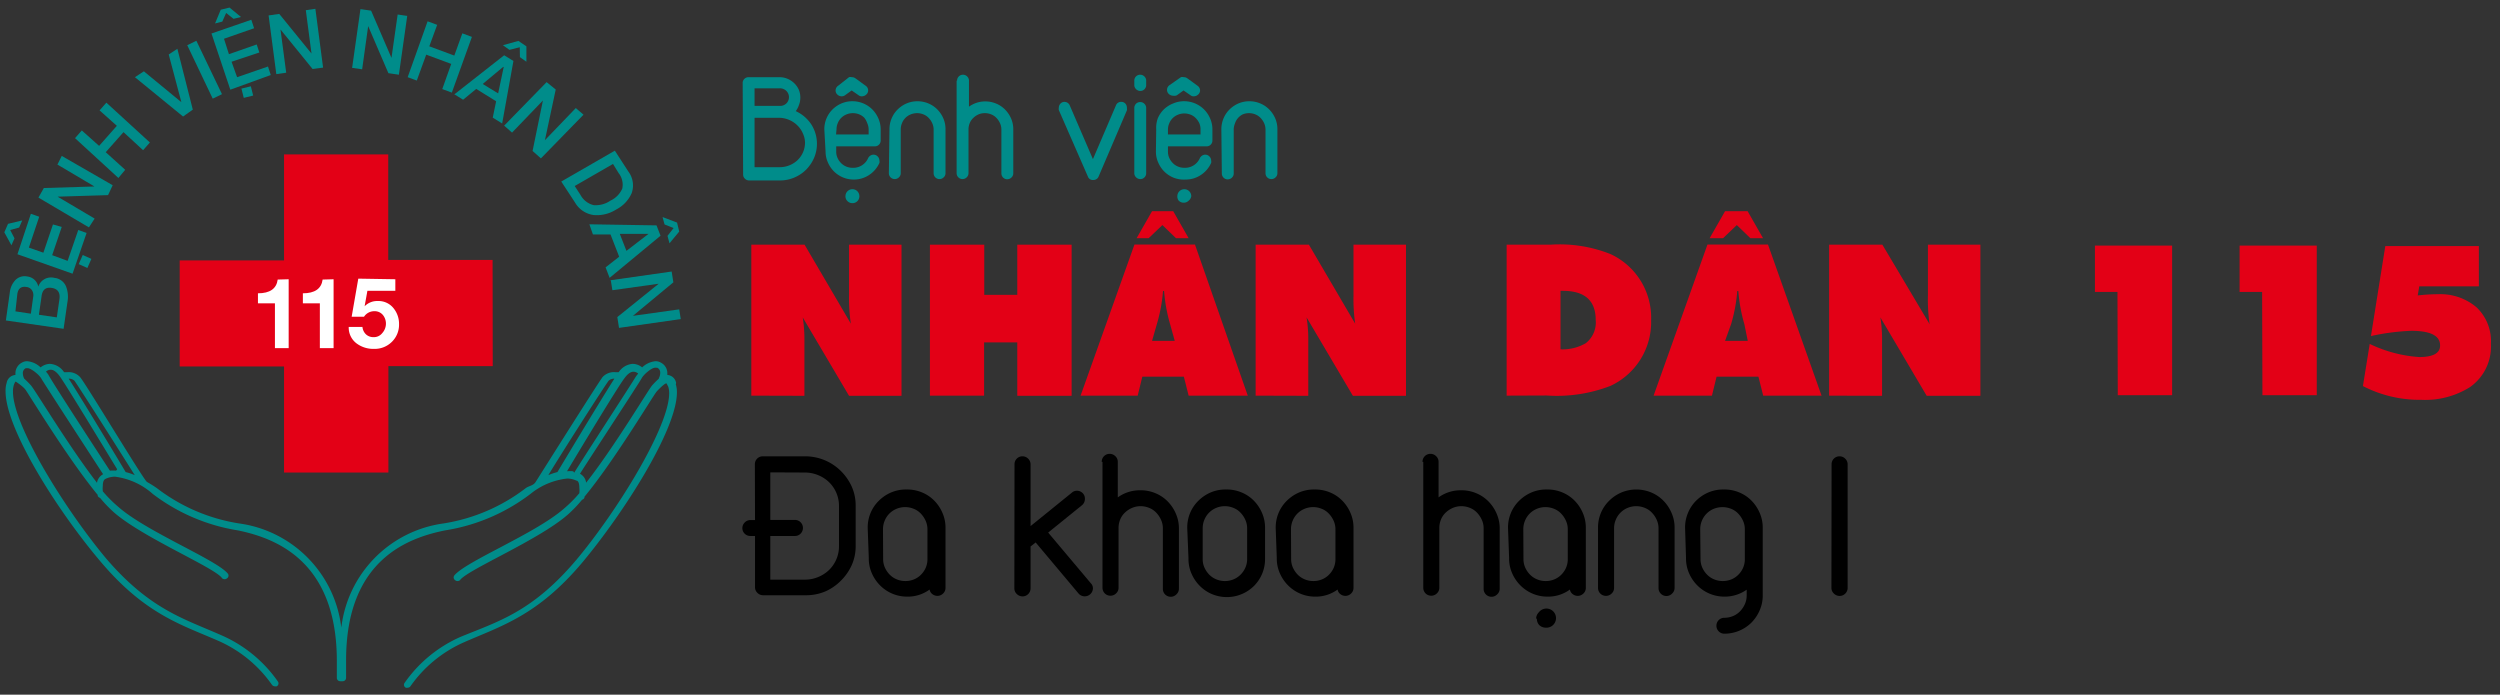 <svg id="Layer_1" data-name="Layer 1" xmlns="http://www.w3.org/2000/svg" viewBox="0 0 161.95 45"><rect x="0" y="0" width="161.95" height="45" fill="#333333" stroke="none"/><defs><style>.cls-1{fill:#008c8a;}.cls-2{fill:#e30016;}.cls-3{fill:#fff;}</style></defs><title>logo-ngang-color</title><path class="cls-1" d="M48.11,5.34A.38.38,0,0,1,48.5,5h2a1.33,1.33,0,0,1,.53.11,1.42,1.42,0,0,1,.43.29,1.33,1.33,0,0,1,.29.42,1.35,1.35,0,0,1,0,1,1.49,1.49,0,0,1-.2.38,2.4,2.4,0,0,1,1,.85,2.33,2.33,0,0,1,.18,2.19,2.48,2.48,0,0,1-.51.75,2.38,2.38,0,0,1-.76.51,2.34,2.34,0,0,1-.93.19h-2a.38.38,0,0,1-.27-.11.36.36,0,0,1-.12-.27Zm.77.38V6.86h1.64a.57.57,0,0,0,.42-.16.57.57,0,0,0,0-.81.59.59,0,0,0-.42-.17Zm0,1.91v3.2h1.64a1.63,1.63,0,0,0,.64-.13,1.65,1.65,0,0,0,.52-.34,1.58,1.58,0,0,0,.47-1.13A1.52,1.52,0,0,0,52,8.62a1.59,1.59,0,0,0-.35-.5,1.72,1.72,0,0,0-1.16-.49Z"/><path class="cls-1" d="M53.4,8.38a1.81,1.81,0,0,1,.14-.71,1.77,1.77,0,0,1,.39-.58,1.88,1.88,0,0,1,.58-.39,1.83,1.83,0,0,1,2,.39,1.89,1.89,0,0,1,.39.58,1.75,1.75,0,0,1,.15.71V9.1a.37.37,0,0,1-.11.27.36.36,0,0,1-.27.11h-2.5v.34a1,1,0,0,0,.08.4,1.13,1.13,0,0,0,.23.34,1,1,0,0,0,.34.23,1.07,1.07,0,0,0,.41.08,1.05,1.05,0,0,0,1-.61v0a.39.39,0,0,1,.14-.17.36.36,0,0,1,.22-.07.36.36,0,0,1,.27.12.38.38,0,0,1,.11.27.39.39,0,0,1,0,.14l0,0a1.82,1.82,0,0,1-.66.78,1.75,1.75,0,0,1-1,.3,1.8,1.8,0,0,1-.71-.14,1.82,1.82,0,0,1-.58-.39,1.86,1.86,0,0,1-.39-.58,1.72,1.72,0,0,1-.15-.7ZM55,5A.31.31,0,0,1,55.18,5a.38.38,0,0,1,.23.07l.66.48a.37.37,0,0,1,.17.31.35.35,0,0,1-.13.27.41.41,0,0,1-.28.11.31.31,0,0,1-.21-.07l-.45-.31-.43.31a.37.37,0,0,1-.21.07.4.4,0,0,1-.28-.11.35.35,0,0,1-.12-.27.37.37,0,0,1,.17-.31Zm-.84,3.71h2.11V8.38a1,1,0,0,0-.09-.4A1.22,1.22,0,0,0,56,7.64a.94.94,0,0,0-.34-.23,1.09,1.09,0,0,0-.41-.08,1.07,1.07,0,0,0-.41.08,1,1,0,0,0-.57.57,1,1,0,0,0-.08.4Zm.61,4a.44.44,0,0,1,.13-.32.45.45,0,0,1,.77.32.44.44,0,0,1-.13.32.43.43,0,0,1-.32.13.44.44,0,0,1-.32-.13A.43.43,0,0,1,54.77,12.68Z"/><path class="cls-1" d="M57.62,8.38a1.79,1.79,0,0,1,.14-.71,1.75,1.75,0,0,1,.39-.58,1.86,1.86,0,0,1,.58-.39,1.77,1.77,0,0,1,.71-.14,1.79,1.79,0,0,1,.7.14,1.77,1.77,0,0,1,.58.39,1.91,1.91,0,0,1,.39.58,1.76,1.76,0,0,1,.14.71v2.84a.36.36,0,0,1-.12.27.38.38,0,0,1-.65-.27V8.38a1,1,0,0,0-.09-.4,1.2,1.2,0,0,0-.23-.34.94.94,0,0,0-.34-.23,1.08,1.08,0,0,0-.41-.08,1.07,1.07,0,0,0-.41.08,1,1,0,0,0-.57.57,1.06,1.06,0,0,0-.08.4v2.84a.36.36,0,0,1-.12.27.38.38,0,0,1-.27.11.38.38,0,0,1-.38-.38Z"/><path class="cls-1" d="M62,5.22a.38.38,0,0,1,.38-.38.38.38,0,0,1,.27.11.37.37,0,0,1,.12.27V6.91a1.79,1.79,0,0,1,.49-.25,1.77,1.77,0,0,1,.57-.09,1.79,1.79,0,0,1,.7.14,1.76,1.76,0,0,1,.58.39,1.91,1.91,0,0,1,.39.58,1.74,1.74,0,0,1,.14.71v2.84a.36.36,0,0,1-.12.27.38.38,0,0,1-.65-.27V8.38a1,1,0,0,0-.09-.4,1.2,1.2,0,0,0-.23-.34.93.93,0,0,0-.34-.23,1.08,1.08,0,0,0-.41-.08,1,1,0,0,0-.41.08,1.12,1.12,0,0,0-.33.22.94.94,0,0,0-.23.32,1.09,1.09,0,0,0-.09.39v2.88a.37.37,0,0,1-.12.27.38.38,0,0,1-.27.11.38.38,0,0,1-.38-.38v-6Z"/><path class="cls-1" d="M68.59,7.13a.41.41,0,0,1,0-.15.4.4,0,0,1,.1-.26.34.34,0,0,1,.27-.12.37.37,0,0,1,.2.06.39.39,0,0,1,.14.17l1.5,3.48,1.49-3.48a.35.35,0,0,1,.35-.23.34.34,0,0,1,.27.12A.4.4,0,0,1,73,7a.41.41,0,0,1,0,.15l-1.83,4.28a.36.36,0,0,1-.35.23.34.34,0,0,1-.35-.23Z"/><path class="cls-1" d="M73.48,5.22a.38.38,0,0,1,.38-.38.38.38,0,0,1,.27.11.37.37,0,0,1,.12.27v.29a.38.38,0,0,1-.65.27.36.36,0,0,1-.12-.27Zm0,1.77a.38.38,0,0,1,.38-.38.38.38,0,0,1,.27.11.37.37,0,0,1,.12.27v4.23a.38.38,0,0,1-.65.27.36.36,0,0,1-.12-.27Z"/><path class="cls-1" d="M74.9,8.38A1.81,1.81,0,0,1,75,7.67a1.77,1.77,0,0,1,.39-.58A1.88,1.88,0,0,1,76,6.7a1.83,1.83,0,0,1,2,.39,1.89,1.89,0,0,1,.39.58,1.75,1.75,0,0,1,.15.71V9.1a.37.37,0,0,1-.11.27.36.36,0,0,1-.27.11h-2.5v.34a1,1,0,0,0,.08.4,1.13,1.13,0,0,0,.23.34,1,1,0,0,0,.34.23,1.07,1.07,0,0,0,.41.08,1.05,1.05,0,0,0,1-.61v0a.39.39,0,0,1,.14-.17.36.36,0,0,1,.22-.07.36.36,0,0,1,.27.12.38.38,0,0,1,.11.27.39.39,0,0,1,0,.14l0,0a1.82,1.82,0,0,1-.66.78,1.75,1.75,0,0,1-1,.3A1.8,1.8,0,0,1,76,11.5a1.82,1.82,0,0,1-.58-.39,1.86,1.86,0,0,1-.39-.58,1.72,1.72,0,0,1-.15-.7ZM76.5,5A.31.31,0,0,1,76.68,5a.38.38,0,0,1,.23.07l.66.48a.37.37,0,0,1,.17.31.35.35,0,0,1-.13.27.41.41,0,0,1-.28.11.31.31,0,0,1-.21-.07l-.45-.31-.43.31A.37.37,0,0,1,76,6.2a.4.4,0,0,1-.28-.11.35.35,0,0,1-.12-.27.37.37,0,0,1,.17-.31Zm-.84,3.71h2.11V8.38A1,1,0,0,0,77.7,8a1.22,1.22,0,0,0-.23-.34.94.94,0,0,0-.34-.23,1.09,1.09,0,0,0-.41-.08,1.07,1.07,0,0,0-.41.08,1,1,0,0,0-.57.57,1,1,0,0,0-.08.4Zm.61,4a.44.44,0,0,1,.13-.32.45.45,0,0,1,.77.32A.44.44,0,0,1,77,13a.43.43,0,0,1-.32.13.44.44,0,0,1-.32-.13A.43.43,0,0,1,76.27,12.68Z"/><path class="cls-1" d="M79.12,8.38a1.79,1.79,0,0,1,.14-.71,1.75,1.75,0,0,1,.39-.58,1.86,1.86,0,0,1,.58-.39,1.77,1.77,0,0,1,.71-.14,1.79,1.79,0,0,1,.7.14,1.77,1.77,0,0,1,.58.39,1.91,1.91,0,0,1,.39.58,1.76,1.76,0,0,1,.14.71v2.84a.36.36,0,0,1-.12.27.38.38,0,0,1-.65-.27V8.38a1,1,0,0,0-.09-.4,1.2,1.2,0,0,0-.23-.34.94.94,0,0,0-.34-.23,1.08,1.08,0,0,0-.41-.08,1.07,1.07,0,0,0-.41.08A1,1,0,0,0,80,8a1.06,1.06,0,0,0-.08.4v2.84a.36.36,0,0,1-.12.27.38.38,0,0,1-.27.11.38.38,0,0,1-.38-.38Z"/><path d="M48.9,30.08a.51.51,0,0,1,.52-.52h2.73a3.28,3.28,0,0,1,2.32.95,3.39,3.39,0,0,1,.7,1,3,3,0,0,1,.26,1.26v2.6a3,3,0,0,1-.26,1.25,3.39,3.39,0,0,1-.7,1,3.25,3.25,0,0,1-1,.69,3.2,3.2,0,0,1-1.27.25H49.43a.51.51,0,0,1-.36-.15.49.49,0,0,1-.16-.37V34.72h-.3a.5.5,0,0,1-.37-.15.5.5,0,0,1-.15-.36.51.51,0,0,1,.15-.36.5.5,0,0,1,.37-.16h.3Zm1,.52v3.08h1.6a.52.52,0,0,1,.37.88.49.49,0,0,1-.37.16h-1.6v2.83h2.23a2.22,2.22,0,0,0,.87-.17,2.25,2.25,0,0,0,.71-.46,2.14,2.14,0,0,0,.64-1.54v-2.6a2.14,2.14,0,0,0-.64-1.54,2.22,2.22,0,0,0-.71-.46,2.27,2.27,0,0,0-.88-.17Z"/><path d="M56.21,34.22a2.44,2.44,0,0,1,.19-1,2.4,2.4,0,0,1,.54-.79,2.55,2.55,0,0,1,.79-.53,2.42,2.42,0,0,1,1-.19,2.45,2.45,0,0,1,1,.19,2.4,2.4,0,0,1,.79.53,2.57,2.57,0,0,1,.53.79,2.38,2.38,0,0,1,.2,1v3.86a.49.49,0,0,1-.16.37.51.51,0,0,1-.36.15.52.52,0,0,1-.34-.12.45.45,0,0,1-.17-.29,2.39,2.39,0,0,1-1.45.46,2.46,2.46,0,0,1-1.75-.72,2.55,2.55,0,0,1-.54-.79,2.35,2.35,0,0,1-.2-1Zm1,2a1.34,1.34,0,0,0,.11.54,1.57,1.57,0,0,0,.31.46,1.36,1.36,0,0,0,.46.31,1.44,1.44,0,0,0,.55.11,1.46,1.46,0,0,0,.55-.1,1.37,1.37,0,0,0,.45-.29,1.47,1.47,0,0,0,.31-.43,1.4,1.4,0,0,0,.13-.54v-2a1.32,1.32,0,0,0-.12-.55,1.64,1.64,0,0,0-.31-.46,1.29,1.29,0,0,0-.46-.31,1.48,1.48,0,0,0-.55-.11,1.46,1.46,0,0,0-.56.11,1.4,1.4,0,0,0-.77.77,1.43,1.43,0,0,0-.11.55Z"/><path d="M65.72,30.08a.51.51,0,0,1,.52-.52.51.51,0,0,1,.36.15.5.5,0,0,1,.16.37v4l2.68-2.17a.49.49,0,0,1,.33-.12.51.51,0,0,1,.35.14.49.49,0,0,1,.16.38.52.52,0,0,1-.18.41l-2.2,1.78,2.76,3.28a.46.46,0,0,1,.14.34.53.53,0,0,1-.52.51.52.52,0,0,1-.41-.18l-2.78-3.31-.33.26v2.71a.52.52,0,0,1-.89.37.49.49,0,0,1-.16-.37Z"/><path d="M71.37,29.92a.51.51,0,0,1,.52-.52.51.51,0,0,1,.36.15.49.49,0,0,1,.16.37v2.3a2.43,2.43,0,0,1,.67-.34,2.4,2.4,0,0,1,.77-.12,2.45,2.45,0,0,1,1,.19,2.41,2.41,0,0,1,.79.53,2.58,2.58,0,0,1,.53.79,2.36,2.36,0,0,1,.2,1v3.86a.49.49,0,0,1-.16.37.51.51,0,0,1-.88-.37V34.22a1.32,1.32,0,0,0-.12-.55,1.64,1.64,0,0,0-.31-.46,1.28,1.28,0,0,0-.46-.31,1.48,1.48,0,0,0-.55-.11,1.42,1.42,0,0,0-.55.11,1.54,1.54,0,0,0-.45.29,1.3,1.3,0,0,0-.31.43,1.48,1.48,0,0,0-.12.53v3.92a.49.49,0,0,1-.16.37.51.51,0,0,1-.36.15.51.51,0,0,1-.52-.52V29.92Z"/><path d="M76.91,34.22a2.44,2.44,0,0,1,.19-1,2.4,2.4,0,0,1,.54-.79,2.55,2.55,0,0,1,.79-.53,2.42,2.42,0,0,1,1-.19,2.45,2.45,0,0,1,1,.19,2.4,2.4,0,0,1,.79.53,2.57,2.57,0,0,1,.53.79,2.38,2.38,0,0,1,.2,1v2a2.45,2.45,0,0,1-.72,1.74,2.5,2.5,0,0,1-2.71.53,2.44,2.44,0,0,1-.79-.53,2.55,2.55,0,0,1-.54-.79,2.35,2.35,0,0,1-.2-1Zm1,2a1.34,1.34,0,0,0,.11.54,1.57,1.57,0,0,0,.31.46,1.36,1.36,0,0,0,.46.31,1.47,1.47,0,0,0,1.12,0,1.41,1.41,0,0,0,.46-.31,1.5,1.5,0,0,0,.31-.46,1.37,1.37,0,0,0,.11-.54v-2a1.32,1.32,0,0,0-.12-.55,1.64,1.64,0,0,0-.31-.46,1.29,1.29,0,0,0-.46-.31,1.48,1.48,0,0,0-.55-.11,1.46,1.46,0,0,0-.56.11,1.4,1.4,0,0,0-.77.77,1.43,1.43,0,0,0-.11.55Z"/><path d="M82.64,34.22a2.44,2.44,0,0,1,.19-1,2.4,2.4,0,0,1,.54-.79,2.55,2.55,0,0,1,.79-.53,2.42,2.42,0,0,1,1-.19,2.45,2.45,0,0,1,1,.19,2.4,2.4,0,0,1,.79.53,2.57,2.57,0,0,1,.53.79,2.38,2.38,0,0,1,.2,1v3.86a.49.49,0,0,1-.16.37.51.51,0,0,1-.36.15.52.52,0,0,1-.34-.12.45.45,0,0,1-.17-.29,2.39,2.39,0,0,1-1.45.46,2.46,2.46,0,0,1-1.75-.72,2.55,2.55,0,0,1-.54-.79,2.35,2.35,0,0,1-.2-1Zm1,2a1.34,1.34,0,0,0,.11.54,1.57,1.57,0,0,0,.31.46,1.36,1.36,0,0,0,.46.31,1.44,1.44,0,0,0,.55.11,1.46,1.46,0,0,0,.55-.1,1.37,1.37,0,0,0,.45-.29,1.47,1.47,0,0,0,.31-.43,1.4,1.4,0,0,0,.13-.54v-2a1.32,1.32,0,0,0-.12-.55,1.64,1.64,0,0,0-.31-.46,1.29,1.29,0,0,0-.46-.31,1.48,1.48,0,0,0-.55-.11,1.46,1.46,0,0,0-.56.11,1.4,1.4,0,0,0-.77.77,1.43,1.43,0,0,0-.11.55Z"/><path d="M92.15,29.92a.51.51,0,0,1,.52-.52.51.51,0,0,1,.36.15.49.49,0,0,1,.16.37v2.3a2.43,2.43,0,0,1,.67-.34,2.4,2.4,0,0,1,.77-.12,2.45,2.45,0,0,1,1,.19,2.41,2.41,0,0,1,.79.53,2.58,2.58,0,0,1,.53.79,2.36,2.36,0,0,1,.2,1v3.86a.49.49,0,0,1-.16.37.51.51,0,0,1-.88-.37V34.22a1.32,1.32,0,0,0-.12-.55,1.64,1.64,0,0,0-.31-.46,1.28,1.28,0,0,0-.46-.31,1.48,1.48,0,0,0-.55-.11,1.42,1.42,0,0,0-.55.11,1.54,1.54,0,0,0-.45.29,1.3,1.3,0,0,0-.31.43,1.48,1.48,0,0,0-.12.53v3.92a.49.49,0,0,1-.16.37.51.51,0,0,1-.36.15.51.51,0,0,1-.52-.52V29.92Z"/><path d="M97.69,34.22a2.44,2.44,0,0,1,.19-1,2.4,2.4,0,0,1,.54-.79,2.55,2.55,0,0,1,.79-.53,2.42,2.42,0,0,1,1-.19,2.45,2.45,0,0,1,1,.19,2.4,2.4,0,0,1,.79.53,2.57,2.57,0,0,1,.53.79,2.38,2.38,0,0,1,.2,1v3.86a.49.49,0,0,1-.16.37.51.51,0,0,1-.36.15.52.52,0,0,1-.34-.12.45.45,0,0,1-.17-.29,2.39,2.39,0,0,1-1.45.46,2.46,2.46,0,0,1-1.75-.72,2.55,2.55,0,0,1-.54-.79,2.35,2.35,0,0,1-.2-1Zm1,2a1.34,1.34,0,0,0,.11.54,1.57,1.57,0,0,0,.31.46,1.36,1.36,0,0,0,.46.31,1.44,1.44,0,0,0,.55.11,1.46,1.46,0,0,0,.55-.1,1.37,1.37,0,0,0,.45-.29,1.47,1.47,0,0,0,.31-.43,1.4,1.4,0,0,0,.13-.54v-2a1.32,1.32,0,0,0-.12-.55,1.64,1.64,0,0,0-.31-.46,1.29,1.29,0,0,0-.46-.31,1.48,1.48,0,0,0-.55-.11,1.46,1.46,0,0,0-.56.11,1.4,1.4,0,0,0-.77.77,1.43,1.43,0,0,0-.11.55Zm.82,3.87a.6.6,0,0,1,.18-.43.62.62,0,1,1,.44,1,.6.6,0,0,1-.43-.18A.59.59,0,0,1,99.56,40.06Z"/><path d="M103.52,34.22a2.44,2.44,0,0,1,.19-1,2.4,2.4,0,0,1,.54-.79,2.55,2.55,0,0,1,.79-.53,2.52,2.52,0,0,1,1.92,0,2.4,2.4,0,0,1,.79.53,2.57,2.57,0,0,1,.53.79,2.36,2.36,0,0,1,.2,1v3.86a.49.49,0,0,1-.16.37.51.51,0,0,1-.88-.37V34.22a1.34,1.34,0,0,0-.12-.55,1.64,1.64,0,0,0-.31-.46,1.29,1.29,0,0,0-.46-.31,1.48,1.48,0,0,0-.55-.11,1.46,1.46,0,0,0-.56.11,1.41,1.41,0,0,0-.77.77,1.43,1.43,0,0,0-.11.55v3.86a.49.49,0,0,1-.16.37.51.51,0,0,1-.36.15.51.51,0,0,1-.52-.52Z"/><path d="M109.16,34.22a2.43,2.43,0,0,1,.19-1,2.4,2.4,0,0,1,.53-.79,2.55,2.55,0,0,1,.79-.53,2.42,2.42,0,0,1,1-.19,2.45,2.45,0,0,1,1,.19,2.42,2.42,0,0,1,.79.53,2.58,2.58,0,0,1,.53.79,2.38,2.38,0,0,1,.2,1v4.32a2.38,2.38,0,0,1-.2,1,2.55,2.55,0,0,1-.53.79,2.48,2.48,0,0,1-1.75.72.5.5,0,0,1-.37-.15.5.5,0,0,1-.15-.36.51.51,0,0,1,.52-.52,1.45,1.45,0,0,0,.55-.11,1.34,1.34,0,0,0,.46-.31,1.59,1.59,0,0,0,.31-.46,1.32,1.32,0,0,0,.12-.55V38.2a2.47,2.47,0,0,1-1.44.45,2.47,2.47,0,0,1-1.75-.72,2.55,2.55,0,0,1-.54-.79,2.36,2.36,0,0,1-.2-1Zm1,2a1.33,1.33,0,0,0,.11.54,1.54,1.54,0,0,0,.31.46,1.34,1.34,0,0,0,.46.31,1.44,1.44,0,0,0,.55.11,1.46,1.46,0,0,0,.55-.1,1.37,1.37,0,0,0,.45-.29,1.47,1.47,0,0,0,.31-.43,1.39,1.39,0,0,0,.13-.54v-2a1.32,1.32,0,0,0-.12-.55,1.64,1.64,0,0,0-.31-.46,1.28,1.28,0,0,0-.46-.31,1.51,1.51,0,0,0-1.12,0,1.41,1.41,0,0,0-.77.77,1.43,1.43,0,0,0-.11.55Z"/><path d="M118.65,30.08a.51.51,0,0,1,.52-.52.51.51,0,0,1,.36.15.5.5,0,0,1,.16.37v8a.52.52,0,0,1-.89.37.49.49,0,0,1-.16-.37Z"/><path class="cls-2" d="M48.67,25.63V15.85h3.45l3,5.12A11,11,0,0,1,55,19.13V15.85h3.4v9.79H55l-3-5.08a9,9,0,0,1,.11,1.55v3.53Z"/><path class="cls-2" d="M60.24,25.63V15.85h3.52V19.1H65.9V15.85h3.52v9.79H65.9V22.18H63.75v3.45Z"/><path class="cls-2" d="M70,25.63l3.49-9.79h3.92l3.42,9.79H77l-.31-1.23H74l-.3,1.23Zm3.63-10.2,1-1.75H76l1,1.75h-.82l-.88-.85-.89.85Zm1,6.65h1.47L75.8,21a10.4,10.4,0,0,1-.39-2.15h-.07a10.29,10.29,0,0,1-.4,2.15Z"/><path class="cls-2" d="M81.34,25.63V15.85h3.45l3,5.12a11,11,0,0,1-.11-1.84V15.85h3.4v9.79H87.64l-3-5.08a9,9,0,0,1,.11,1.55v3.53Z"/><path class="cls-2" d="M97.6,25.63V15.85h2.85a8.9,8.9,0,0,1,3.88.61,4.54,4.54,0,0,1,2.63,4.29A4.55,4.55,0,0,1,104.32,25a9.65,9.65,0,0,1-4.14.62Zm3.49-3a3,3,0,0,0,1.64-.4,1.71,1.71,0,0,0,.64-1.5q0-1.89-2.13-1.89h-.15Z"/><path class="cls-2" d="M107.12,25.63l3.49-9.79h3.92L118,25.63h-3.78l-.31-1.23H111.2l-.3,1.23Zm3.63-10.2,1-1.75h1.46l1,1.75h-.82l-.88-.85-.89.85Zm1,6.65h1.47L113,21a10.4,10.4,0,0,1-.39-2.15h-.07a10.29,10.29,0,0,1-.4,2.15Z"/><path class="cls-2" d="M118.49,25.63V15.85h3.45L125,21a11,11,0,0,1-.11-1.84V15.85h3.4v9.79h-3.48l-3-5.08a9,9,0,0,1,.11,1.55v3.53Z"/><path class="cls-2" d="M137.17,18.91h-1.46v-3h5v9.69h-3.52Z"/><path class="cls-2" d="M146.54,18.91h-1.46v-3h5v9.69h-3.52Z"/><path class="cls-2" d="M153.59,21.77l.93-5.83h6.06v2.61h-3.86l-.1.59a10.89,10.89,0,0,1,1.3-.08,3.62,3.62,0,0,1,2.5.84,3,3,0,0,1,.94,2.37A3.2,3.2,0,0,1,160,25.08a5.44,5.44,0,0,1-3.15.82,8,8,0,0,1-3.78-.89l.44-2.73a8.78,8.78,0,0,0,3.2.85q1.36,0,1.36-.75,0-.95-1.87-.95A14.72,14.72,0,0,0,153.59,21.77Z"/><path id="path2" class="cls-1" d="M42.68,24.53a5.78,5.78,0,0,0-.43.43c-.26.3-2.46,4-4.28,6.31a.76.76,0,0,0-.4-.58c.63-1,3.68-5.64,4-6.19.13-.25.67-.71.9-.68l.1,0a.34.34,0,0,1,.2.33.77.77,0,0,1-.09.35Zm-5.55,6a1.83,1.83,0,0,0-.4,0h0c.71-1.19,3.2-5.32,3.7-6,.28-.39.48-.45.61-.45a.48.48,0,0,1,.3.12l-.14.18c-.32.54-3.53,5.46-4,6.24Zm-1.61.25c1-1.65,3.72-5.89,3.91-6.12a.53.53,0,0,1,.37-.13c-.9,1.4-3.53,5.78-3.69,6.05a4,4,0,0,0-.59.2Zm-27.38-.2c-.16-.28-2.79-4.65-3.69-6.05a.53.53,0,0,1,.37.13c.19.24,2.87,4.47,3.91,6.12A4,4,0,0,0,8.14,30.58Zm-.62-.09a1.83,1.83,0,0,0-.4,0c-.51-.78-3.72-5.7-4-6.24l-.14-.18a.47.47,0,0,1,.3-.12c.13,0,.33.06.61.45.5.72,3,4.85,3.7,6Zm-1.24.78c-1.82-2.35-4-6-4.28-6.31a5.77,5.77,0,0,0-.43-.43.76.76,0,0,1-.09-.35.34.34,0,0,1,.2-.33l.1,0c.23,0,.77.43.9.68.33.55,3.37,5.22,4,6.19a.76.76,0,0,0-.4.58ZM43.8,24.81a.62.62,0,0,0-.57-.52h0a1,1,0,0,0,0-.11.77.77,0,0,0-.44-.7.64.64,0,0,0-.33-.08,1.43,1.43,0,0,0-.86.4,1,1,0,0,0-.61-.23,1.19,1.19,0,0,0-.91.54h-.22a1,1,0,0,0-.82.31c-.29.37-4.18,6.55-4.34,6.8s-.41.24-.64.4a11.74,11.74,0,0,1-5.34,2.29,7.72,7.72,0,0,0-6.61,6.75,7.72,7.72,0,0,0-6.61-6.75,11.74,11.74,0,0,1-5.34-2.29c-.23-.16-.43-.28-.64-.4s-4-6.43-4.34-6.8a1,1,0,0,0-.82-.31H4.15a1.19,1.19,0,0,0-.91-.54,1,1,0,0,0-.61.23,1.43,1.43,0,0,0-.86-.4.64.64,0,0,0-.33.08.78.78,0,0,0-.44.7,1,1,0,0,0,0,.11H1a.62.62,0,0,0-.57.52,1.7,1.7,0,0,0-.07.54c0,2.47,3.44,7.83,6.13,11,2.91,3.46,5.28,4.12,7.67,5.17a8.33,8.33,0,0,1,3.45,2.83.24.24,0,0,0,.2.11.24.24,0,0,0,.11,0,.21.21,0,0,0,.09-.3,8.68,8.68,0,0,0-3.65-3c-2.43-1.08-4.64-1.66-7.5-5C4.22,33,.82,27.54.84,25.35a1.39,1.39,0,0,1,.06-.42c.08-.22.12-.21.12-.21s.44.28.62.51,2.75,4.48,4.69,6.83l0,.06a.22.22,0,0,0,.15.13,8.54,8.54,0,0,0,.91.95c1.9,1.65,6.57,3.59,7,4.26a.24.24,0,0,0,.32,0,.21.21,0,0,0,.05-.3c-.73-.9-5.28-2.72-7.1-4.33a8.5,8.5,0,0,1-1-1,1.77,1.77,0,0,1,0-.37c0-.23.06-.39.18-.44a1.4,1.4,0,0,1,.61-.14A4.55,4.55,0,0,1,9.9,32a12.28,12.28,0,0,0,5.52,2.36c2.35.49,6.38,1.91,6.4,8.4,0,.35,0,.75,0,1.14a.22.22,0,0,0,.22.23h0a.23.23,0,0,0,.08,0,.23.23,0,0,0,.08,0h0a.22.22,0,0,0,.22-.23c0-.39,0-.79,0-1.14,0-6.49,4-7.91,6.4-8.4A12.28,12.28,0,0,0,34.36,32a4.55,4.55,0,0,1,2.38-1,1.4,1.4,0,0,1,.61.14c.12,0,.18.21.18.44a1.75,1.75,0,0,1,0,.37,8.51,8.51,0,0,1-1,1c-1.83,1.61-6.37,3.42-7.1,4.33a.21.21,0,0,0,.05.3.24.24,0,0,0,.32,0c.47-.67,5.14-2.61,7-4.26a8.59,8.59,0,0,0,.91-.95.22.22,0,0,0,.15-.13l0-.06c1.95-2.35,4.47-6.59,4.69-6.83s.56-.55.62-.51,0,0,.12.21a1.39,1.39,0,0,1,.06.42c0,2.18-3.37,7.64-6,10.78-2.86,3.39-5.07,4-7.5,5a8.68,8.68,0,0,0-3.65,3,.21.21,0,0,0,.09.3.24.24,0,0,0,.11,0,.23.23,0,0,0,.2-.11,8.34,8.34,0,0,1,3.45-2.83c2.38-1.05,4.76-1.71,7.67-5.17,2.69-3.22,6.11-8.58,6.13-11a1.7,1.7,0,0,0-.07-.54Z"/><path id="path4" class="cls-1" d="M2.52,20.39l1.16.17.17-1.18q.09-.64-.5-.73t-.66.56ZM1,20.17l1,.15.15-1.09a.59.59,0,0,0-.08-.43.49.49,0,0,0-.36-.21q-.52-.08-.59.48ZM4.12,21.3.38,20.76l.26-1.85A1.36,1.36,0,0,1,1,18.14a.83.83,0,0,1,.76-.23.82.82,0,0,1,.72.66h0A.87.87,0,0,1,3.52,18a.91.91,0,0,1,.76.56,1.85,1.85,0,0,1,.09,1L4.12,21.3Z"/><path id="path6" class="cls-1" d="M4.7,17.73,1.13,16.47,2,13.85l.54.19-.67,2,.94.33.62-1.83L4,14.7l-.62,1.83,1,.37.69-2,.54.19Z"/><path id="path8" class="cls-1" d="M5.66,17.36l-.56-.25.26-.59.56.25Zm-5-2.46.28.54-.2.45-.46-.84.24-.55.92-.22-.2.46Z"/><path id="path10" class="cls-1" d="M5.76,14.73,2.49,12.8l.35-.62,3.28-.1L3.72,10.66,4,10.1,7.3,12,7,12.64l-3.27.1v0l2.4,1.42Z"/><path id="path12" class="cls-1" d="M7.67,11.53,4.86,8.95l.44-.5,1.12,1,1.15-1.3-1.12-1,.44-.5L9.71,9.23l-.44.5L8,8.56,6.85,9.86,8.11,11Z"/><path id="path14" class="cls-1" d="M11.86,7.55,8.74,5l.58-.38,2.43,2h0l-.82-3.09.56-.37,1,3.94Z"/><path id="path16" class="cls-1" d="M13.78,6.39,12.13,2.93l.59-.29L14.38,6.1Z"/><path id="path18" class="cls-1" d="M14.92,5.81,13.7,2.17l2.58-.89.18.55-1.95.68.32,1,1.8-.63.17.52L15,4,15.36,5l2-.69.18.55Z"/><path id="path20" class="cls-1" d="M15.79,6.34l-.15-.6.61-.15.15.6ZM14.65.84l-.25.56-.47.12L14.3.63l.57-.14.74.61-.48.12Z"/><path id="path22" class="cls-1" d="M17.9,4.81,17.4,1l.69-.1,2.09,2.57h0L19.81.66l.62-.09.5,3.81-.68.09L18.17,1.91h0l.37,2.8-.63.09Z"/><path id="path24" class="cls-1" d="M22.81,4.4,23.35.59l.69.1,1.32,3.06.4-2.81.62.09-.54,3.81-.68-.1L23.85,1.69h0l-.39,2.8-.62-.09Z"/><path id="path26" class="cls-1" d="M26.41,5l1.29-3.62.62.23L27.81,3l1.62.6.52-1.44.62.23L29.27,6l-.62-.23.58-1.63-1.62-.6L27,5.22,26.41,5Z"/><path id="path28" class="cls-1" d="M32.6,4.33,31.27,5.44l1,.61.36-1.71ZM29.45,6.1l3.21-2.52.6.37L32.53,8l-.61-.38.22-1.06-1.29-.8L30,6.46l-.58-.36Z"/><path id="path30" class="cls-1" d="M33.67,3.06,33,3.23l-.42-.3,1-.28L34.1,3V4l-.42-.3Z"/><path id="path32" class="cls-1" d="M32.65,8.15l2.76-2.83L36,5.8,35.3,9.08l2-2.08.5.43-2.76,2.83-.54-.48.67-3.27h0l-2,2.08-.5-.44Z"/><path id="path34" class="cls-1" d="M39.71,10.62l-2.48,1.43.37.57a1.32,1.32,0,0,0,.86.67A1.69,1.69,0,0,0,39.54,13a1.56,1.56,0,0,0,.77-.78,1.21,1.21,0,0,0-.23-1Zm-3.35,1.14,3.47-2,.88,1.36a1.49,1.49,0,0,1,.21,1.39,2.16,2.16,0,0,1-1,1.06,2.33,2.33,0,0,1-1.46.36,1.65,1.65,0,0,1-1.21-.81Z"/><path id="path36" class="cls-1" d="M42,15.15l-1.85,0,.43,1.1L42,15.16v0Zm-3.82-.62,4.35.07.26.67L39.49,18l-.26-.68.88-.69-.56-1.44H38.41Z"/><path id="path38" class="cls-1" d="M43.65,14.78l-.6-.24-.13-.48.94.36L44,15l-.63.76-.13-.48.39-.5Z"/><path id="path40" class="cls-1" d="M39.51,18.16l4-.57.11.7L41,20.46l3-.42.1.63-4,.57-.11-.7,2.68-2.16v0l-3,.42-.1-.63Z"/><path id="path42" class="cls-2" d="M31.91,16.84H25.15V10H18.4v6.87H11.64v6.87H18.4v6.87h6.76V23.72h6.76Z"/><path id="path44" class="cls-3" d="M18.7,18.09v4.46h-.89V19.65h-1.1V19q1.16,0,1.28-.89Z"/><path id="path46" class="cls-3" d="M21.61,18.09v4.46h-.89V19.65h-1.1V19q1.16,0,1.28-.89Z"/><path id="path48" class="cls-3" d="M25.61,18.09v.75H23.8l-.18,1h0a1.14,1.14,0,0,1,.86-.34,1.24,1.24,0,0,1,1,.45A1.6,1.6,0,0,1,25.85,21a1.55,1.55,0,0,1-.47,1.15,1.57,1.57,0,0,1-1.16.45,1.8,1.8,0,0,1-1.13-.36,1.28,1.28,0,0,1-.5-1.06h.89a.75.75,0,0,0,.23.48.69.69,0,0,0,.49.18.68.68,0,0,0,.56-.26A.91.91,0,0,0,25,21a.88.88,0,0,0-.2-.6.69.69,0,0,0-.55-.24.79.79,0,0,0-.67.36h-.8l.43-2.47Z"/></svg>